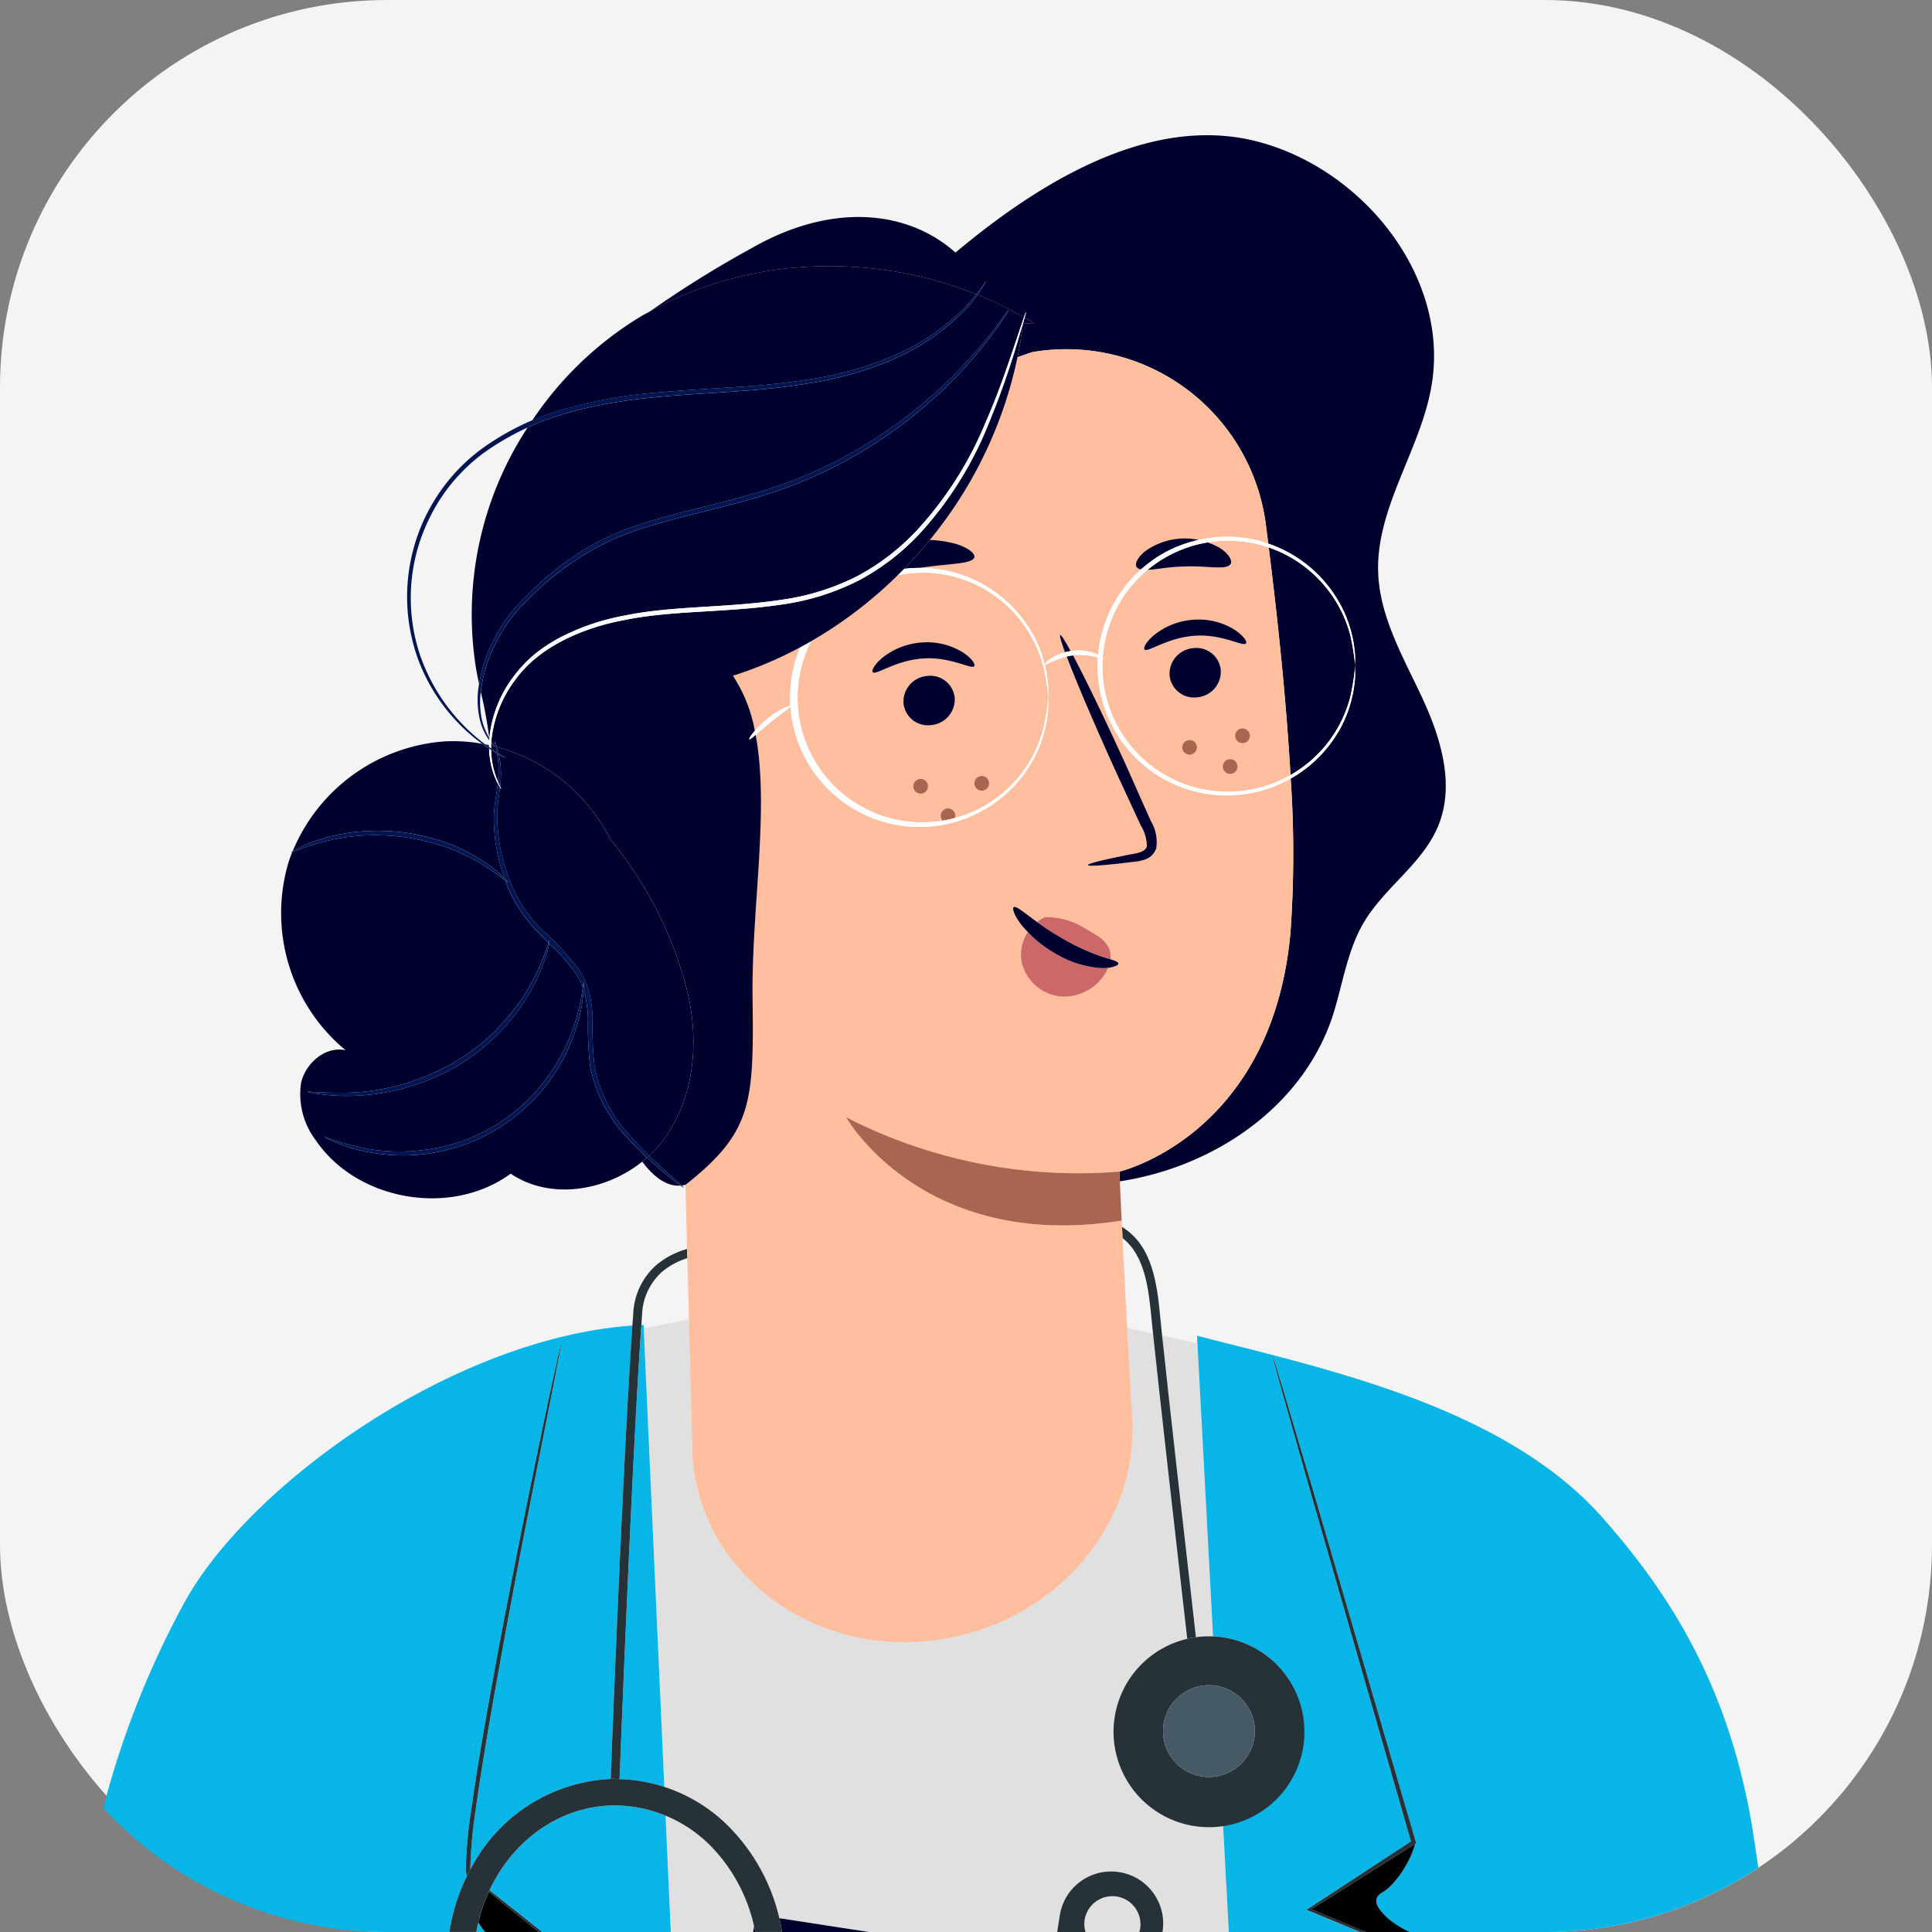 <svg xmlns="http://www.w3.org/2000/svg" width="222" height="222" viewBox="0 0 222 222">
  <rect x="0" y="0" width="222" height="222" fill="#808080" stroke="none"/>
  <g id="Groupe_227" data-name="Groupe 227" transform="translate(-2422 -279)">
    <rect id="Rectangle_2119" data-name="Rectangle 2119" width="222" height="222" rx="44.5" transform="translate(2422 279)" fill="#f4f4f4"/>
    <g id="Groupe_226" data-name="Groupe 226">
      <path id="Tracé_1357" data-name="Tracé 1357" d="M2477.4,361.8a7.879,7.879,0,0,0,.813,1.995,47.991,47.991,0,0,0-.969-5.291A9.346,9.346,0,0,0,2477.4,361.8Z" fill="none"/>
      <path id="Tracé_1358" data-name="Tracé 1358" d="M2478.215,364.055a6.673,6.673,0,0,1-1.029-2.19,9.976,9.976,0,0,1-.134-4.266c-.118-.558-.233-1.117-.334-1.677a39.168,39.168,0,0,1,5.9-27.787,29.152,29.152,0,0,0-5.127,2.983,20.392,20.392,0,0,0-6.145,7.435,20.658,20.658,0,0,0-.964,16.05,21.651,21.651,0,0,0,7.349,9.916c.156.03.311.073.467.107C2478.2,364.439,2478.2,364.251,2478.215,364.055Z" fill="none"/>
      <path id="Tracé_1359" data-name="Tracé 1359" d="M2498.106,425.116a6.893,6.893,0,0,0-2.324,4.95c-.028.377-.057.778-.085,1.182.082,0,.164-.013.246-.016l.019.411,5.2-1.036-.176-7.035A8.208,8.208,0,0,0,2498.106,425.116Z" fill="none"/>
      <path id="Tracé_1360" data-name="Tracé 1360" d="M2554.332,430.671c-.34-3.487-.722-7.35-3.344-9.406.144,2.928.325,6.488.533,10.312l2.969.653q-.033-.324-.065-.627Z" fill="none"/>
      <path id="Tracé_1361" data-name="Tracé 1361" d="M2553.214,485.621a10.886,10.886,0,0,1,5.206-18.308c-1.4-12.192-3.14-27.578-3.93-35.083l-2.969-.653c.178,3.29.376,6.773.588,10.21.807,13.072-9.845,24.611-23.8,25.821-13.831,1.186-25.733-8.243-26.742-21.153l-.4-15.848-5.2,1.036,2.368,52.682a18.6,18.6,0,0,1,7.954,5.126,22.11,22.11,0,0,1,5.27,9.965l10.27,1.584h21.655l.294-1.894a5.975,5.975,0,0,1,11.814,1.8l-.013.09h7.623l-.656-12.319A10.872,10.872,0,0,1,2553.214,485.621Z" fill="#e0e0e0"/>
      <path id="Tracé_1362" data-name="Tracé 1362" d="M2561.388,467.033l-1.794-33.683-4.06-.891c.8,7.6,2.512,22.665,3.885,34.668A10.9,10.9,0,0,1,2561.388,467.033Z" fill="#e0e0e0"/>
      <path id="Tracé_1363" data-name="Tracé 1363" d="M2504.061,491.537a15.452,15.452,0,0,0-5.582-3.9l.6,13.364h9.464l.1-.663A19.069,19.069,0,0,0,2504.061,491.537Z" fill="#e0e0e0"/>
      <path id="Tracé_1364" data-name="Tracé 1364" d="M2553.017,500.557a3.228,3.228,0,0,0-6.384-.959,3.193,3.193,0,0,0,.108,1.4h6.162a3.181,3.181,0,0,0,.11-.417Z" fill="#e0e0e0"/>
      <path id="Tracé_1365" data-name="Tracé 1365" d="M2606.269,453.535c-11.3-12.886-31.756-17.191-46.72-21.048l.045.863,1.794,33.683a10.887,10.887,0,0,1,1.153,21.648L2563.2,501h15.07l-5.683-2.35-.464-.193.4-.271,2.756-1.8,8.842-5.792c-4.545-15.806-8.551-29.736-11.433-39.755l-3.348-11.829c-.376-1.368-.67-2.421-.88-3.2-.089-.343-.157-.617-.214-.831a1.329,1.329,0,0,1-.056-.286,1.871,1.871,0,0,1,.1.274c.064.21.153.476.258.807.23.755.552,1.816.968,3.171.827,2.8,2.017,6.8,3.5,11.785l11.66,39.9.052.186-.144.1c-.493,1.97-2.271,4.683-3.688,5.5s-.6,1.872.56,2.994a11.186,11.186,0,0,0,2.53,1.591h15.51a44.287,44.287,0,0,0,24.547-7.386c-.187-1.293-.373-2.536-.554-3.711C2620.826,472.643,2613.624,461.919,2606.269,453.535Z" fill="#07b5e7"/>
      <path id="Tracé_1366" data-name="Tracé 1366" d="M2475.524,493.672a52.1,52.1,0,0,1,.633-6.783c.622-4.409,1.352-8.634,2.07-12.652,1.445-8.037,2.873-15.251,4.091-21.307s2.252-10.942,2.978-14.319c.363-1.662.65-2.961.855-3.881l.234-1.008a1.707,1.707,0,0,1,.1-.339,1.9,1.9,0,0,1-.048.351c-.045.254-.1.593-.186,1.016-.177.924-.432,2.236-.754,3.9L2482.673,453c-1.173,6.052-2.558,13.282-3.978,21.319-.7,4.034-1.424,8.242-2.037,12.636a52.751,52.751,0,0,0-.617,6.7c0,.054.016.106.018.16a19.122,19.122,0,0,1,16.115-10.4c.185-5.059,1.453-37.236,2.495-52.1-21,1.494-44.494,18.692-51.648,32.137a103.958,103.958,0,0,0-9.16,23.284A44.371,44.371,0,0,0,2466.5,501h7.143a22.3,22.3,0,0,1,2-6.4A3.686,3.686,0,0,1,2475.524,493.672Z" fill="#07b5e7"/>
      <path id="Tracé_1367" data-name="Tracé 1367" d="M2495.7,431.248c-1.042,14.754-2.3,47.046-2.5,52.187a18.556,18.556,0,0,1,5.135.89l-2.368-52.682-.019-.411C2495.861,431.235,2495.779,431.244,2495.7,431.248Z" fill="#07b5e7"/>
      <path id="Tracé_1368" data-name="Tracé 1368" d="M2476.73,501h1.02a6.957,6.957,0,0,1-.784-1.1C2476.879,500.265,2476.8,500.629,2476.73,501Z" fill="#07b5e7"/>
      <path id="Tracé_1369" data-name="Tracé 1369" d="M2492.461,486.462c-6.193.1-11.529,4.036-14.211,9.735l2.5,1.981,3.563,2.822h14.763l-.6-13.364A15.447,15.447,0,0,0,2492.461,486.462Z" fill="#07b5e7"/>
      <path id="Tracé_1370" data-name="Tracé 1370" d="M2572.685,498.392l11.919-7.529c0,.016-.012.034-.016.049l.144-.1-.052-.186-11.66-39.9c-1.481-4.982-2.671-8.989-3.5-11.785-.416-1.355-.738-2.416-.968-3.171-.1-.331-.194-.6-.258-.807a1.871,1.871,0,0,0-.1-.274,1.329,1.329,0,0,0,.056.286c.057.214.125.488.214.831.21.775.5,1.828.88,3.2l3.348,11.829c2.882,10.019,6.888,23.949,11.433,39.755l-8.842,5.792-2.756,1.8-.4.271.464.193,5.683,2.35h.712Z" fill="#263238"/>
      <path id="Tracé_1371" data-name="Tracé 1371" d="M2580.9,496.415c1.417-.82,3.2-3.533,3.688-5.5,0-.015.012-.033.016-.049l-11.919,7.529,6.294,2.608h5.011a11.186,11.186,0,0,1-2.53-1.591C2580.3,498.287,2579.471,497.242,2580.9,496.415Z"/>
      <path id="Tracé_1372" data-name="Tracé 1372" d="M2476.658,486.958c.613-4.394,1.335-8.6,2.037-12.636,1.42-8.037,2.8-15.267,3.978-21.319l2.825-14.351c.322-1.666.577-2.978.754-3.9.081-.423.141-.762.186-1.016a1.9,1.9,0,0,0,.048-.351,1.707,1.707,0,0,0-.1.339l-.234,1.008c-.2.92-.492,2.219-.855,3.881-.726,3.377-1.759,8.263-2.978,14.319s-2.646,13.27-4.091,21.307c-.718,4.018-1.448,8.243-2.07,12.652a52.1,52.1,0,0,0-.633,6.783,3.686,3.686,0,0,0,.117.924c.045-.093.1-.18.145-.272,0-.013,0-.026,0-.039l0-.016a.113.113,0,0,0,.018.029c.083-.163.172-.323.259-.483,0-.054-.019-.106-.018-.16A52.751,52.751,0,0,1,2476.658,486.958Z" fill="#263238"/>
      <path id="Tracé_1373" data-name="Tracé 1373" d="M2478.25,496.2c-.026.055-.047.114-.072.17,1.685,1.388,3.945,3.2,5.734,4.633h.4l-3.563-2.822Z" fill="#263238"/>
      <path id="Tracé_1374" data-name="Tracé 1374" d="M2511.866,501h9.958l-10.27-1.584Q2511.739,500.2,2511.866,501Z" fill="#00002f"/>
      <path id="Tracé_1375" data-name="Tracé 1375" d="M2508.543,501h.248c-.042-.223-.1-.442-.145-.663Z" fill="#00002f"/>
      <path id="Tracé_1376" data-name="Tracé 1376" d="M2550.584,494.115a5.972,5.972,0,0,0-6.811,4.991l-.294,1.894h3.262a3.193,3.193,0,0,1-.108-1.4,3.228,3.228,0,0,1,6.384.959l0,.026a3.181,3.181,0,0,1-.11.417h2.671l.013-.09A5.968,5.968,0,0,0,2550.584,494.115Z" fill="#263238"/>
      <path id="Tracé_1377" data-name="Tracé 1377" d="M2475.786,494.285c0,.013,0,.026,0,.039l.014-.026a.113.113,0,0,1-.018-.029Z"/>
      <path id="Tracé_1378" data-name="Tracé 1378" d="M2476.966,499.9a6.957,6.957,0,0,0,.784,1.1h6.162c-1.789-1.429-4.049-3.245-5.734-4.633A19.238,19.238,0,0,0,2476.966,499.9Z"/>
      <path id="Tracé_1379" data-name="Tracé 1379" d="M2492.174,483.416c.079,0,.156-.015.235-.017.264,0,.524.027.786.036.2-5.141,1.46-37.433,2.5-52.187.028-.4.057-.8.085-1.182a6.893,6.893,0,0,1,2.324-4.95,8.208,8.208,0,0,1,2.884-1.544l-.027-1.059a9.434,9.434,0,0,0-3.515,1.824,7.889,7.889,0,0,0-2.683,5.648c-.032.424-.064.872-.1,1.33C2493.627,446.18,2492.359,478.357,2492.174,483.416Z" fill="#263238"/>
      <path id="Tracé_1380" data-name="Tracé 1380" d="M2506.284,489.451a18.458,18.458,0,0,0-13.089-6.016c-.262-.009-.522-.038-.786-.036-.079,0-.156.015-.235.017a19.122,19.122,0,0,0-16.115,10.4c-.087.16-.176.32-.259.483l-.014.026c-.046.092-.1.179-.145.272a22.3,22.3,0,0,0-2,6.4h3.087c.067-.371.149-.735.236-1.1a19.238,19.238,0,0,1,1.212-3.536c.025-.056.046-.115.072-.17,2.682-5.7,8.018-9.633,14.211-9.735a15.62,15.62,0,0,1,11.6,5.075,19.069,19.069,0,0,1,4.585,8.8c.049.221.1.44.145.663h3.075q-.126-.8-.312-1.584A22.11,22.11,0,0,0,2506.284,489.451Z" fill="#263238"/>
      <path id="Tracé_1381" data-name="Tracé 1381" d="M2554.332,430.671l.093.932q.031.3.065.627c.79,7.5,2.535,22.891,3.93,35.083q.5-.117,1-.186c-1.373-12-3.083-27.071-3.885-34.668l-.1-.961-.092-.928c-.367-3.808-.827-8.411-4.415-10.581q.03.615.062,1.276C2553.61,423.321,2553.992,427.184,2554.332,430.671Z" fill="#263238"/>
      <path id="Tracé_1382" data-name="Tracé 1382" d="M2559.419,467.127q-.5.069-1,.186a10.967,10.967,0,1,0,1-.186Zm6.77,10.785a5.273,5.273,0,1,1-5.277-5.269h.008A5.272,5.272,0,0,1,2566.189,477.912Z" fill="#263238"/>
      <path id="Tracé_1383" data-name="Tracé 1383" d="M2560.912,472.643a5.273,5.273,0,1,0,.008,0Z" fill="#455a64"/>
      <path id="Tracé_1384" data-name="Tracé 1384" d="M2534.169,312.81c.162-.2.331-.4.486-.615l.464-.645a.952.952,0,0,1,.173-.21,15.531,15.531,0,0,1-.972,1.53,42.93,42.93,0,0,1,5.338,2.6c.051-.144.1-.276.137-.386a1.026,1.026,0,0,1,.1-.222.918.918,0,0,1-.044.238c-.034.117-.073.259-.115.413.355.2.719.393,1.067.608l-1.258.069-.009.028c-.146,1.283-.354,2.555-.611,3.818l1.692-.578c.3-.053.612-.1.919-.139a23.118,23.118,0,0,1,25.915,19.932c.094.727.188,1.471.282,2.214a14.729,14.729,0,0,1,8.025,6.538,13.863,13.863,0,0,1,1.59,3.957,10.373,10.373,0,0,1,.275,1.534,6.958,6.958,0,0,1,.088,1.133v.7a.945.945,0,0,1,.016.23,27.818,27.818,0,0,0-.56-3.558,14.615,14.615,0,0,0-5.346-7.952,14.4,14.4,0,0,0-4.032-2.14c1.047,8.36,2.017,17.627,2.5,26.154a14.454,14.454,0,0,0,6.459-7.646c.155-.428.291-.863.405-1.3a25.3,25.3,0,0,0,.561-3.555.947.947,0,0,1,0,.238v.7a7.019,7.019,0,0,1-.088,1.138,10.359,10.359,0,0,1-.275,1.533,13.931,13.931,0,0,1-1.585,3.958,14.77,14.77,0,0,1-5.455,5.344,127.1,127.1,0,0,1-.033,17.8c-2.17,23.279-19.644,27.354-19.644,27.354s.018.4.05,1.116c10.806-1.652,20.861-8.487,24.367-18.755,1.211-3.647,1.683-7.613,3.632-10.942,2.388-4.083,6.83-6.818,8.6-11.2,1.913-4.712.267-10.1-1.88-14.7s-4.837-9.2-5.039-14.278c-.295-7.452,4.789-14.041,6.1-21.384,2.236-12.475-7.706-25.01-19.955-28.21s-25.014,4.616-34.718,12.754c-5.361-4.8-14.072-5.887-23.469-.484a121.954,121.954,0,0,0-11.651,7.252C2507.979,308.484,2522.14,308,2534.169,312.81Z" fill="#00002f"/>
      <path id="Tracé_1385" data-name="Tracé 1385" d="M2501.166,430.607l.4,15.848c1.009,12.91,12.911,22.339,26.742,21.153,13.959-1.21,24.611-12.749,23.8-25.821-.212-3.437-.41-6.92-.588-10.21-.208-3.824-.389-7.384-.533-10.312q-.031-.66-.062-1.276c-.113-2.338-.2-4.166-.248-5.252-.032-.716-.05-1.116-.05-1.116s17.474-4.075,19.644-27.354a127.1,127.1,0,0,0,.033-17.8,14.838,14.838,0,0,1-22.146-13.9,7.3,7.3,0,0,0-2.816-.269l-.054.01c1.432,2.692,3.741,7.453,6.235,12.937q1.407,3.18,2.7,6.073a4.713,4.713,0,0,1,.625,3.159,2.045,2.045,0,0,1-1.258,1.275,5.62,5.62,0,0,1-1.368.278c-3.2.4-5.2.545-5.217.367s1.929-.649,5.1-1.267c.807-.133,1.565-.347,1.666-.908a4.676,4.676,0,0,0-.7-2.372q-1.335-2.872-2.8-6.052c-2.545-5.6-4.648-10.541-5.717-13.359a16.8,16.8,0,0,0-2.5.976c.01.041.023.081.033.122a10.887,10.887,0,0,1,.274,1.529,6.993,6.993,0,0,1,.089,1.138v.7a.864.864,0,0,1,0,.238.909.909,0,0,1,0,.226v.7a6.838,6.838,0,0,1-.089,1.134,10.777,10.777,0,0,1-.274,1.533,13.911,13.911,0,0,1-1.59,3.962,14.885,14.885,0,0,1-27.67-6.474c-.323.3-1.259.935-2.3,1.774-.679.55-1.272,1.073-1.706,1.44,1.6,8.514-.47,20.011-.355,30,.133,12.1.128,15.549-7.7,21.7l.184,7.374.027,1.059Zm37.326-47.378c.255-.174,1.192.636,2.674,1.711a4.725,4.725,0,0,1,.905-.566c2.485.025,3.736.731,5.842,2.046a3.665,3.665,0,0,1,1.5,1.489,2.424,2.424,0,0,1,.177,1.32c.554.168.9.289.92.475s-.416.415-1.187.5a4.4,4.4,0,0,1-.225.47,5.561,5.561,0,0,1-5.269,2.825,5.128,5.128,0,0,1-4.438-3.918,4.732,4.732,0,0,1,.7-3.49c-.254-.266-.5-.537-.736-.823C2538.532,384.2,2538.282,383.362,2538.492,383.229Zm12.132,30.4.262,5.628c-22.928,3.644-31.659-11.869-31.659-11.869A58.557,58.557,0,0,0,2550.624,413.625Z" fill="#ffbe9d"/>
      <path id="Tracé_1386" data-name="Tracé 1386" d="M2531.928,341.519c1.408.464,2.138,1.1,2.033,1.517-.236.81-2.949.706-6.252,1.217a14.837,14.837,0,0,1,12.8,7.32,13.915,13.915,0,0,1,1.539,3.775,2.265,2.265,0,0,1,.757-.7,5.616,5.616,0,0,1,1.578-.7c-.449-1.216-.656-1.931-.553-1.978s.536.626,1.2,1.84a5.635,5.635,0,0,1,2.9.306c.1.042.181.084.266.127a14.748,14.748,0,0,1,2.828-7.506,14.107,14.107,0,0,1,2.1-2.306.828.828,0,0,1-.5-.256c-.246-.351.057-1.1.988-1.844a7.785,7.785,0,0,1,6.142-1.292,14.922,14.922,0,0,1,6.035-.1,14.632,14.632,0,0,1,1.948.531c-.094-.743-.188-1.487-.282-2.214a23.118,23.118,0,0,0-25.915-19.932c-.307.04-.614.086-.919.139l-1.692.578a48.823,48.823,0,0,1-10.079,21.01A12.638,12.638,0,0,1,2531.928,341.519Z" fill="#ffbe9d"/>
      <path id="Tracé_1387" data-name="Tracé 1387" d="M2519.432,370.661a14.3,14.3,0,0,0,10.883,2.633.84.84,0,1,1,1.467-.555.828.828,0,0,1-.049.245,14.309,14.309,0,0,0,10.16-10.3,23.853,23.853,0,0,0,.558-3.552,26.01,26.01,0,0,0-.558-3.549,14.6,14.6,0,0,0-5.346-7.952,14.293,14.293,0,0,0-11.39-2.532,49.109,49.109,0,0,1-9.965,7.592A14.34,14.34,0,0,0,2519.432,370.661Zm8.356-.468a.848.848,0,0,1-.008-1.7h0a.848.848,0,0,1,0,1.7Zm1.259-7.88a2.823,2.823,0,0,1-3.214-2.37c-.005-.033-.01-.066-.014-.1a2.962,2.962,0,0,1,2.655-3.167,2.824,2.824,0,0,1,3.215,2.37c.005.033.009.066.013.1A2.961,2.961,0,0,1,2529.047,362.313Zm5.766,5.854a.844.844,0,1,1-.844.844A.844.844,0,0,1,2534.813,368.167Zm-11.4-13.6a8.159,8.159,0,0,1,4.6-1.747,7.806,7.806,0,0,1,4.7,1.19c1.021.686,1.4,1.364,1.231,1.545-.343.4-2.691-1.1-5.866-.887s-5.411,1.952-5.778,1.585C2522.116,356.088,2522.438,355.37,2523.411,354.563Z" fill="#ffbe9d"/>
      <path id="Tracé_1388" data-name="Tracé 1388" d="M2560.771,341.327a7.758,7.758,0,0,1,1.525.712c.976.682,1.331,1.4,1.106,1.776-.513.754-2.752.149-5.387.282-1.655.028-3.136.337-4.149.385a14.284,14.284,0,0,0-5.152,10.089c.069.061.114.111.1.129s-.049.02-.108.01a14.409,14.409,0,0,0,2.743,9.362,14.474,14.474,0,0,0,6.677,5.031,14.481,14.481,0,0,0,12.155-1.04c-.48-8.527-1.45-17.794-2.5-26.154A14.409,14.409,0,0,0,2560.771,341.327Zm-2.078,24.391a.843.843,0,1,1,.843-.843A.843.843,0,0,1,2558.693,365.718Zm.928-6.6a2.824,2.824,0,0,1-3.214-2.371c0-.032-.01-.065-.013-.1a2.96,2.96,0,0,1,2.654-3.167,2.823,2.823,0,0,1,3.215,2.37c.005.033.009.066.013.1A2.962,2.962,0,0,1,2559.621,359.118Zm3.736,8.807a.847.847,0,0,1-.008-1.694h.008a.847.847,0,0,1,0,1.694Zm2.264-4.381a.848.848,0,1,1-.852-.843h.008A.848.848,0,0,1,2565.621,363.544Zm-.452-10.6c-.343.4-2.691-1.1-5.871-.888s-5.406,1.953-5.777,1.586c-.182-.162.149-.88,1.117-1.687a8.077,8.077,0,0,1,4.58-1.747,7.8,7.8,0,0,1,4.7,1.191C2564.959,352.1,2565.338,352.759,2565.169,352.941Z" fill="#ffbe9d"/>
      <path id="Tracé_1389" data-name="Tracé 1389" d="M2510.2,361.579a8.674,8.674,0,0,1,2.616-1.525,14.8,14.8,0,0,1,1.143-6.673,45.286,45.286,0,0,1-7.733,3.272,17.034,17.034,0,0,1,2.512,6.322A11.358,11.358,0,0,1,2510.2,361.579Z" fill="#ffbe9d"/>
      <path id="Tracé_1390" data-name="Tracé 1390" d="M2559.048,353.482a2.96,2.96,0,0,0-2.654,3.167c0,.033.008.066.013.1a2.824,2.824,0,0,0,3.214,2.371,2.962,2.962,0,0,0,2.655-3.167c0-.033-.008-.066-.013-.1A2.823,2.823,0,0,0,2559.048,353.482Z" fill="#00002f"/>
      <path id="Tracé_1391" data-name="Tracé 1391" d="M2554.638,351.952c-.968.807-1.3,1.525-1.117,1.687.371.367,2.6-1.372,5.777-1.586s5.528,1.291,5.871.888c.169-.182-.21-.843-1.251-1.545a7.8,7.8,0,0,0-4.7-1.191A8.077,8.077,0,0,0,2554.638,351.952Z" fill="#00002f"/>
      <path id="Tracé_1392" data-name="Tracé 1392" d="M2528.474,356.677a2.962,2.962,0,0,0-2.655,3.167c0,.033.009.066.014.1a2.823,2.823,0,0,0,3.214,2.37,2.961,2.961,0,0,0,2.655-3.167c0-.033-.008-.066-.013-.1A2.824,2.824,0,0,0,2528.474,356.677Z" fill="#00002f"/>
      <path id="Tracé_1393" data-name="Tracé 1393" d="M2528.075,354.664c3.175-.214,5.523,1.291,5.866.887.169-.181-.21-.859-1.231-1.545a7.806,7.806,0,0,0-4.7-1.19,8.159,8.159,0,0,0-4.6,1.747c-.973.807-1.295,1.525-1.114,1.686C2522.664,356.616,2524.9,354.877,2528.075,354.664Z" fill="#00002f"/>
      <path id="Tracé_1394" data-name="Tracé 1394" d="M2543.826,351.969c-.1.047.1.762.553,1.978a5.506,5.506,0,0,1,.643-.138C2544.362,352.6,2543.932,351.919,2543.826,351.969Z" fill="#00002f"/>
      <path id="Tracé_1395" data-name="Tracé 1395" d="M2550.281,367.8q1.466,3.18,2.8,6.052a4.676,4.676,0,0,1,.7,2.372c-.1.561-.859.775-1.666.908-3.175.618-5.132,1.086-5.1,1.267s2.021.036,5.217-.367a5.62,5.62,0,0,0,1.368-.278,2.045,2.045,0,0,0,1.258-1.275,4.713,4.713,0,0,0-.625-3.159q-1.295-2.894-2.7-6.073c-2.494-5.484-4.8-10.245-6.235-12.937a6.72,6.72,0,0,0-.725.131C2545.633,357.255,2547.736,362.2,2550.281,367.8Z" fill="#00002f"/>
      <path id="Tracé_1396" data-name="Tracé 1396" d="M2519.227,407.384s8.731,15.513,31.659,11.869l-.262-5.628A58.557,58.557,0,0,1,2519.227,407.384Z" fill="#aa6550"/>
      <path id="Tracé_1397" data-name="Tracé 1397" d="M2533.961,343.036c.1-.42-.625-1.053-2.033-1.517a12.638,12.638,0,0,0-3.085-.473q-1.408,1.725-2.965,3.318a15.1,15.1,0,0,1,1.831-.111C2531.012,343.742,2533.725,343.846,2533.961,343.036Z" fill="#00002f"/>
      <path id="Tracé_1398" data-name="Tracé 1398" d="M2558.015,344.1c2.635-.133,4.874.472,5.387-.282.225-.372-.13-1.094-1.106-1.776a7.758,7.758,0,0,0-1.525-.712,14.382,14.382,0,0,0-6.905,3.155C2554.879,344.434,2556.36,344.125,2558.015,344.1Z" fill="#00002f"/>
      <path id="Tracé_1399" data-name="Tracé 1399" d="M2553.6,342.33c-.931.746-1.234,1.493-.988,1.844a.828.828,0,0,0,.5.256c.341-.3.691-.591,1.059-.857a13.932,13.932,0,0,1,3.781-2.018,15.063,15.063,0,0,1,1.792-.517A7.785,7.785,0,0,0,2553.6,342.33Z" fill="#00002f"/>
      <path id="Tracé_1400" data-name="Tracé 1400" d="M2548.336,390.229a11.885,11.885,0,0,1-4.986-1.614,13.691,13.691,0,0,1-3.25-2.522,4.732,4.732,0,0,0-.7,3.49,5.128,5.128,0,0,0,4.438,3.918,5.561,5.561,0,0,0,5.269-2.825,4.4,4.4,0,0,0,.225-.47A5.644,5.644,0,0,1,2548.336,390.229Z" fill="#cc6868"/>
      <path id="Tracé_1401" data-name="Tracé 1401" d="M2548.583,388.913c.386.13.726.229,1.012.316a2.424,2.424,0,0,0-.177-1.32,3.665,3.665,0,0,0-1.5-1.489c-2.106-1.315-3.357-2.021-5.842-2.046a4.725,4.725,0,0,0-.905.566,29.661,29.661,0,0,0,3.128,2.016A24.55,24.55,0,0,0,2548.583,388.913Z" fill="#cc6868"/>
      <path id="Tracé_1402" data-name="Tracé 1402" d="M2540.1,386.093a13.691,13.691,0,0,0,3.25,2.522,11.885,11.885,0,0,0,4.986,1.614,5.644,5.644,0,0,0,.992-.023c.771-.087,1.216-.329,1.187-.5s-.366-.307-.92-.475c-.286-.087-.626-.186-1.012-.316a24.55,24.55,0,0,1-4.289-1.957,29.661,29.661,0,0,1-3.128-2.016c-1.482-1.075-2.419-1.885-2.674-1.711-.21.133.04.972.872,2.041C2539.6,385.556,2539.846,385.827,2540.1,386.093Z" fill="#00002f"/>
      <path id="Tracé_1403" data-name="Tracé 1403" d="M2534.813,369.854a.844.844,0,1,0-.844-.843A.844.844,0,0,0,2534.813,369.854Z" fill="#aa6550"/>
      <path id="Tracé_1404" data-name="Tracé 1404" d="M2558.693,364.032a.843.843,0,1,0,.843.843A.843.843,0,0,0,2558.693,364.032Z" fill="#aa6550"/>
      <path id="Tracé_1405" data-name="Tracé 1405" d="M2563.357,366.231h-.008a.847.847,0,1,0,.008,0Z" fill="#aa6550"/>
      <path id="Tracé_1406" data-name="Tracé 1406" d="M2564.769,362.7a.848.848,0,1,0,.008,0Z" fill="#aa6550"/>
      <path id="Tracé_1407" data-name="Tracé 1407" d="M2530.939,371.895a.835.835,0,0,0-.624,1.4,14.4,14.4,0,0,0,1.418-.31.828.828,0,0,0,.049-.245A.843.843,0,0,0,2530.939,371.895Z" fill="#aa6550"/>
      <path id="Tracé_1408" data-name="Tracé 1408" d="M2527.784,368.5h0a.848.848,0,1,0,.851.843A.848.848,0,0,0,2527.78,368.5Z" fill="#aa6550"/>
      <path id="Tracé_1409" data-name="Tracé 1409" d="M2542.044,355.348a13.915,13.915,0,0,0-1.539-3.775,14.837,14.837,0,0,0-12.8-7.32,15.1,15.1,0,0,0-1.831.111c-.24.246-.477.494-.721.735a14.293,14.293,0,0,1,11.39,2.532,14.6,14.6,0,0,1,5.346,7.952,26.01,26.01,0,0,1,.558,3.549,23.853,23.853,0,0,1-.558,3.552,14.341,14.341,0,1,1-26.7-9.993c-.409.235-.82.467-1.236.69a14.8,14.8,0,0,0-1.143,6.673c.076-.016.133-.021.144,0s-.038.087-.126.167a14.885,14.885,0,0,0,27.67,6.474,13.911,13.911,0,0,0,1.59-3.962,10.777,10.777,0,0,0,.274-1.533,6.838,6.838,0,0,0,.089-1.134v-.7a.909.909,0,0,0,0-.226.864.864,0,0,0,0-.238v-.7a6.993,6.993,0,0,0-.089-1.138,10.887,10.887,0,0,0-.274-1.529c-.01-.041-.023-.081-.033-.122-.011,0-.031.008-.036,0S2542.031,355.377,2542.044,355.348Z" fill="#fff"/>
      <path id="Tracé_1410" data-name="Tracé 1410" d="M2547.921,354.115a5.635,5.635,0,0,0-2.9-.306,5.506,5.506,0,0,0-.643.138,5.616,5.616,0,0,0-1.578.7,2.265,2.265,0,0,0-.757.7c-.013.029-.026.058-.018.066s.025,0,.036,0a16.8,16.8,0,0,1,2.5-.976,6.72,6.72,0,0,1,.725-.131l.054-.01a7.3,7.3,0,0,1,2.816.269c.007-.108.018-.215.028-.323C2548.1,354.2,2548.022,354.157,2547.921,354.115Z" fill="#fff"/>
      <path id="Tracé_1411" data-name="Tracé 1411" d="M2548.816,354.7c.012-.018-.033-.068-.1-.129,0,.046,0,.092-.006.139C2548.767,354.72,2548.808,354.72,2548.816,354.7Z" fill="#fff"/>
      <path id="Tracé_1412" data-name="Tracé 1412" d="M2476.718,355.922c.1.56.216,1.119.334,1.677a17.133,17.133,0,0,1,1.474-4.674,17.621,17.621,0,0,1,3.671-5.152,35.216,35.216,0,0,1,5.532-4.709,29.344,29.344,0,0,1,7.181-3.6c2.639-.9,5.431-1.613,8.279-2.315s5.624-1.417,8.227-2.328a51.229,51.229,0,0,0,7.286-3.164,54.237,54.237,0,0,0,10.991-7.73,54.852,54.852,0,0,0,6.181-6.657c.673-.835,1.157-1.517,1.492-1.973a5.559,5.559,0,0,1,.541-.682,5.6,5.6,0,0,1-.452.743c-.307.476-.767,1.178-1.416,2.037a50.59,50.59,0,0,1-6.092,6.806,53.2,53.2,0,0,1-11.015,7.888,50.852,50.852,0,0,1-7.347,3.228c-2.626.928-5.418,1.638-8.267,2.356s-5.648,1.408-8.242,2.288a29.144,29.144,0,0,0-7.073,3.51,35.281,35.281,0,0,0-5.491,4.587,17.558,17.558,0,0,0-3.631,5.011,16.47,16.47,0,0,0-1.633,5.435,47.991,47.991,0,0,1,.969,5.291l.019.032a13.958,13.958,0,0,1,2.743-7.042,15.461,15.461,0,0,1,2.263-2.449,18.193,18.193,0,0,1,2.994-2.017,26.243,26.243,0,0,1,7.5-2.579c5.495-1.149,11.681-.867,17.986-1.811a27.509,27.509,0,0,0,8.82-2.744,26.545,26.545,0,0,0,6.819-5.245,41.772,41.772,0,0,0,7.859-12.321c1.678-3.821,2.719-7.085,3.478-9.308l.863-2.566c.036-.1.066-.192.1-.28a42.93,42.93,0,0,0-5.338-2.6,15.651,15.651,0,0,1-1.485,1.8,26.105,26.105,0,0,1-9.412,6.12,39.373,39.373,0,0,1-7.508,2.106,84.324,84.324,0,0,1-8.877,1.045c-6.253.5-13.237.545-20.173,2.619a29.164,29.164,0,0,0-4.249,1.58A39.168,39.168,0,0,0,2476.718,355.922Z" fill="#00002f"/>
      <path id="Tracé_1413" data-name="Tracé 1413" d="M2498.78,414.125q-1.255-1-2.427-2.09c-.18.159-.372.3-.56.454,1.344,1.769,2.8,2.867,4.42,2.745-.026-.02-.057-.034-.082-.055C2499.816,414.945,2499.361,414.589,2498.78,414.125Z" fill="#00002f"/>
      <path id="Tracé_1414" data-name="Tracé 1414" d="M2497.158,324.142c3.413-.323,6.709-.476,9.84-.694a84.6,84.6,0,0,0,8.84-.993,39.732,39.732,0,0,0,7.452-2.017,26.579,26.579,0,0,0,9.4-5.919c.524-.543,1.011-1.118,1.479-1.709-12.029-4.814-26.19-4.326-37.495,1.978-.359.2-.728.382-1.082.6a39.813,39.813,0,0,0-12.428,11.917,29.635,29.635,0,0,1,3.548-1.254A53.332,53.332,0,0,1,2497.158,324.142Z" fill="#00002f"/>
      <path id="Tracé_1415" data-name="Tracé 1415" d="M2539.542,316.19l1.258-.069c-.348-.215-.712-.4-1.067-.608-.023.084-.045.168-.071.265C2539.625,315.9,2539.584,316.046,2539.542,316.19Z" fill="#00002f"/>
      <path id="Tracé_1416" data-name="Tracé 1416" d="M2508.475,393.436c-.115-9.99,1.956-21.487.355-30-.406.344-.672.551-.726.5s.177-.441.631-.964a17.034,17.034,0,0,0-2.512-6.322,45.286,45.286,0,0,0,7.733-3.272c.416-.223.827-.455,1.236-.69a49.109,49.109,0,0,0,9.965-7.592c.244-.241.481-.489.721-.735q1.553-1.595,2.965-3.318a48.823,48.823,0,0,0,10.079-21.01c.257-1.263.465-2.535.611-3.818-.17.579-.383,1.3-.637,2.158a97.571,97.571,0,0,1-3.329,9.4,41.5,41.5,0,0,1-7.851,12.507,26.919,26.919,0,0,1-6.932,5.362,28,28,0,0,1-8.977,2.824c-6.39.949-12.547.654-17.978,1.764-5.406,1-10.086,3.385-12.552,6.8a13.822,13.822,0,0,0-2.819,7.157c.246.366.417.554.375.577a4.674,4.674,0,0,1-.388-.433c-.008.121,0,.231-.007.349.179.042.358.077.536.124a3.265,3.265,0,0,1-.133-.649,2.772,2.772,0,0,1,.213.557c.013.039.022.079.034.118a20.519,20.519,0,0,1,13.349,11.255l-.294-.633a44.637,44.637,0,0,1,8.5,16.207c1.84,6.233,1.388,13.459-2.614,18.591a13.278,13.278,0,0,1-1.443,1.554q1.132,1.113,2.339,2.15l1.283,1.126c.048.038.082.091.127.133a3.373,3.373,0,0,0,.426-.065l.014-.011C2508.6,408.985,2508.608,405.532,2508.475,393.436Z" fill="#00002f"/>
      <path id="Tracé_1417" data-name="Tracé 1417" d="M2457.481,375.91a13.961,13.961,0,0,1,1.55-.545,21.233,21.233,0,0,1,4.2-.807,24.791,24.791,0,0,1,5.245.1,25.147,25.147,0,0,1,5.083,1.275,20.286,20.286,0,0,1,3.817,1.929,12.575,12.575,0,0,1,1.339.952,7.37,7.37,0,0,1,.941.807c.117.111.219.21.309.3a19.825,19.825,0,0,1-.81-2.9,19.367,19.367,0,0,1-.4-4.361c.056-1.348.323-2.53.44-3.571,0-.021,0-.043.005-.065l-.1-.185a9.054,9.054,0,0,1-.787-2.6,8.639,8.639,0,0,1-.106-1.213q-.416-.27-.815-.563a18.777,18.777,0,0,0-4.223-.278,20.511,20.511,0,0,0-17.545,12.644,4.056,4.056,0,0,1,.737-.411A8.2,8.2,0,0,1,2457.481,375.91Z" fill="#00002f"/>
      <path id="Tracé_1418" data-name="Tracé 1418" d="M2477.729,364.519c.151.113.313.214.468.324,0-.072,0-.143,0-.217C2478.04,364.592,2477.885,364.549,2477.729,364.519Z" fill="#00002f"/>
      <path id="Tracé_1419" data-name="Tracé 1419" d="M2479.107,365.474c-.046-.262-.092-.483-.133-.668-.178-.047-.357-.082-.536-.124,0,.11-.006.218-.006.324C2478.657,365.162,2478.875,365.327,2479.107,365.474Z" fill="#00002f"/>
      <path id="Tracé_1420" data-name="Tracé 1420" d="M2479.813,365.9a1.121,1.121,0,0,1,.226.161.91.91,0,0,1-.25-.109l-.467-.245c.051.227.1.455.136.685a11.16,11.16,0,0,1,.032,2.728c-.007.08-.019.167-.028.249.085.177.133.278.1.287a1.311,1.311,0,0,1-.117-.174c-.108.968-.294,2.026-.323,3.188a20.932,20.932,0,0,0,2.07,8.908,15.9,15.9,0,0,0,3.2,4.354,32.305,32.305,0,0,1,4.035,4.369,8.665,8.665,0,0,1,1.291,2.792,13.258,13.258,0,0,1,.371,2.941,41.282,41.282,0,0,0,.218,5.467,16.338,16.338,0,0,0,4.14,8.069q1.031,1.153,2.135,2.236a13.278,13.278,0,0,0,1.443-1.554c4-5.132,4.454-12.358,2.614-18.591a44.637,44.637,0,0,0-8.5-16.207l.294.633a20.519,20.519,0,0,0-13.349-11.255c.079.251.151.5.212.761Z" fill="#00002f"/>
      <path id="Tracé_1421" data-name="Tracé 1421" d="M2494.16,409.829a16.675,16.675,0,0,1-4.345-8.247,40.675,40.675,0,0,1-.251-5.531,12.4,12.4,0,0,0-.513-3.291c-.013.226-.017.452-.043.676a19.075,19.075,0,0,1-.989,4.281A20.879,20.879,0,0,1,2464.99,411.5a19.077,19.077,0,0,1-4.237-1.15,11.177,11.177,0,0,1-1.085-.5c-.246-.121-.371-.194-.363-.21a29.9,29.9,0,0,0,5.741,1.489,21.87,21.87,0,0,0,6.391-.1,20.3,20.3,0,0,0,13.141-7.843,21.769,21.769,0,0,0,3.11-5.584,22.722,22.722,0,0,0,1.273-5.125,7.3,7.3,0,0,0-.978-1.879,27,27,0,0,0-2.875-3.2,5.815,5.815,0,0,1-.248,1.058,19.488,19.488,0,0,1-1.432,3.607,23.331,23.331,0,0,1-8.658,9.28,25.133,25.133,0,0,1-12.2,3.575,22.5,22.5,0,0,1-3.873-.2,6.424,6.424,0,0,1-1.392-.287,50.711,50.711,0,0,0,5.245.113,26.067,26.067,0,0,0,11.938-3.651,24.087,24.087,0,0,0,8.6-9.005,26.536,26.536,0,0,0,1.944-4.56c-.346-.345-.691-.687-1.028-1.032a16.215,16.215,0,0,1-3.276-4.5c-.258-.537-.482-1.089-.689-1.646a33.672,33.672,0,0,0-2.866-1.965,22.342,22.342,0,0,0-3.792-1.791,26.65,26.65,0,0,0-4.987-1.21,26.045,26.045,0,0,0-5.124-.146,23.571,23.571,0,0,0-4.139.694,34.464,34.464,0,0,0-3.557,1.191c-.137.349-.274.7-.389,1.057a20.464,20.464,0,0,0,6.528,21.7c-2.292-.505-4.6,1.46-5.116,3.752a8.773,8.773,0,0,0,1.714,6.629c4.766,6.963,15.57,8.8,22.368,3.8,4.51,3.043,10.824,2.045,15.109-1.374.188-.15.38-.3.56-.454Q2495.216,410.975,2494.16,409.829Z" fill="#00002f"/>
      <path id="Tracé_1422" data-name="Tracé 1422" d="M2478.506,366.227a10.445,10.445,0,0,0,.7,2.583,11.389,11.389,0,0,0,.034-2.394c-.035-.3-.075-.568-.116-.811l-.045-.024c-.224-.129-.436-.275-.654-.413A8.451,8.451,0,0,0,2478.506,366.227Z" fill="#00002f"/>
      <path id="Tracé_1423" data-name="Tracé 1423" d="M2477.4,361.8a9.346,9.346,0,0,1-.156-3.3,16.47,16.47,0,0,1,1.633-5.435,17.558,17.558,0,0,1,3.631-5.011,35.281,35.281,0,0,1,5.491-4.587,29.144,29.144,0,0,1,7.073-3.51c2.594-.88,5.394-1.57,8.242-2.288s5.641-1.428,8.267-2.356a50.852,50.852,0,0,0,7.347-3.228,53.2,53.2,0,0,0,11.015-7.888,50.59,50.59,0,0,0,6.092-6.806c.649-.859,1.109-1.561,1.416-2.037a5.6,5.6,0,0,0,.452-.743,5.559,5.559,0,0,0-.541.682c-.335.456-.819,1.138-1.492,1.973a54.852,54.852,0,0,1-6.181,6.657,54.237,54.237,0,0,1-10.991,7.73,51.229,51.229,0,0,1-7.286,3.164c-2.6.911-5.378,1.625-8.227,2.328s-5.64,1.416-8.279,2.315a29.344,29.344,0,0,0-7.181,3.6,35.216,35.216,0,0,0-5.532,4.709,17.621,17.621,0,0,0-3.671,5.152,17.133,17.133,0,0,0-1.474,4.674,9.976,9.976,0,0,0,.134,4.266,6.673,6.673,0,0,0,1.029,2.19c0-.073.015-.149.021-.223l-.019-.032A7.879,7.879,0,0,1,2477.4,361.8Z" fill="#001551"/>
      <path id="Tracé_1424" data-name="Tracé 1424" d="M2478.833,364.766c.042-.023-.129-.211-.375-.577,0,.047-.01.1-.013.144A4.674,4.674,0,0,0,2478.833,364.766Z" fill="#001551"/>
      <path id="Tracé_1425" data-name="Tracé 1425" d="M2575.76,363.124a13.931,13.931,0,0,0,1.585-3.958,10.359,10.359,0,0,0,.275-1.533,7.019,7.019,0,0,0,.088-1.138v-.7a.947.947,0,0,0,0-.238,25.3,25.3,0,0,1-.561,3.555c-.114.44-.25.875-.405,1.3a14.545,14.545,0,0,1-18.614,8.686,14.474,14.474,0,0,1-6.677-5.031,14.409,14.409,0,0,1-2.743-9.362c0-.047,0-.093.006-.139a14.439,14.439,0,0,1,23.1-10.522,14.615,14.615,0,0,1,5.346,7.952,27.818,27.818,0,0,1,.56,3.558.945.945,0,0,0-.016-.23v-.7a6.958,6.958,0,0,0-.088-1.133,10.373,10.373,0,0,0-.275-1.534,13.863,13.863,0,0,0-1.59-3.957,15.073,15.073,0,0,0-9.973-7.069,15.064,15.064,0,0,0-7.827.621,13.932,13.932,0,0,0-3.781,2.018c-.368.266-.718.556-1.059.857a14.107,14.107,0,0,0-2.1,2.306,14.748,14.748,0,0,0-2.828,7.506c-.01.108-.021.215-.028.323a14.857,14.857,0,0,0,27.6,8.559Z" fill="#fff"/>
      <path id="Tracé_1426" data-name="Tracé 1426" d="M2498.929,413.956q-1.206-1.035-2.339-2.15-1.1-1.083-2.135-2.236a16.338,16.338,0,0,1-4.14-8.069,41.282,41.282,0,0,1-.218-5.467,13.258,13.258,0,0,0-.371-2.941,8.665,8.665,0,0,0-1.291-2.792,32.305,32.305,0,0,0-4.035-4.369,15.9,15.9,0,0,1-3.2-4.354,20.932,20.932,0,0,1-2.07-8.908c.029-1.162.215-2.22.323-3.188a.2.2,0,0,1-.016-.024l-.241-.436c0,.022,0,.044-.005.065-.117,1.041-.384,2.223-.44,3.571a19.367,19.367,0,0,0,.4,4.361,19.825,19.825,0,0,0,.81,2.9c.288.283.434.447.413.468-.108-.084-.222-.16-.33-.242.207.557.431,1.109.689,1.646a16.215,16.215,0,0,0,3.276,4.5c.337.345.682.687,1.028,1.032.058-.164.1-.265.122-.258-.01.111-.034.22-.051.33a27,27,0,0,1,2.875,3.2,7.3,7.3,0,0,1,.978,1.879c.054-.4.084-.643.123-.637a1.146,1.146,0,0,1,0,.4c0,.172-.023.343-.033.514a12.4,12.4,0,0,1,.513,3.291,40.675,40.675,0,0,0,.251,5.531,16.675,16.675,0,0,0,4.345,8.247q1.053,1.146,2.193,2.206,1.172,1.092,2.427,2.09c.581.464,1.036.82,1.351,1.054.025.021.056.035.082.055a2.7,2.7,0,0,0,.41.279h0a2.372,2.372,0,0,0-.285-.3c-.045-.042-.079-.1-.127-.133Z" fill="#001551"/>
      <path id="Tracé_1427" data-name="Tracé 1427" d="M2479.139,365.5l.161.1c-.061-.257-.133-.51-.212-.761-.012-.039-.021-.079-.034-.118a2.772,2.772,0,0,0-.213-.557,3.265,3.265,0,0,0,.133.649c.041.185.087.406.133.668Z" fill="#001551"/>
      <path id="Tracé_1428" data-name="Tracé 1428" d="M2479.21,368.81c.1.24.187.422.252.559.009-.082.021-.169.028-.249a11.16,11.16,0,0,0-.032-2.728c-.036-.23-.085-.458-.136-.685l-.194-.1c.041.243.081.509.116.811A11.389,11.389,0,0,1,2479.21,368.81Z" fill="#001551"/>
      <path id="Tracé_1429" data-name="Tracé 1429" d="M2487.688,397.6a21.769,21.769,0,0,1-3.11,5.584,20.3,20.3,0,0,1-13.141,7.843,21.87,21.87,0,0,1-6.391.1,29.9,29.9,0,0,1-5.741-1.489c-.008.016.117.089.363.21a11.177,11.177,0,0,0,1.085.5,19.077,19.077,0,0,0,4.237,1.15,20.879,20.879,0,0,0,23.029-13.786,19.075,19.075,0,0,0,.989-4.281c.026-.224.03-.45.043-.676.01-.171.032-.342.033-.514a1.146,1.146,0,0,0,0-.4c-.039-.006-.069.234-.123.637A22.722,22.722,0,0,1,2487.688,397.6Z" fill="#001551"/>
      <path id="Tracé_1430" data-name="Tracé 1430" d="M2483.093,391.887a24.087,24.087,0,0,1-8.6,9.005,26.067,26.067,0,0,1-11.938,3.651,50.711,50.711,0,0,1-5.245-.113,6.424,6.424,0,0,0,1.392.287,22.5,22.5,0,0,0,3.873.2,25.133,25.133,0,0,0,12.2-3.575,23.331,23.331,0,0,0,8.658-9.28,19.488,19.488,0,0,0,1.432-3.607,5.815,5.815,0,0,0,.248-1.058c.017-.11.041-.219.051-.33-.023-.007-.064.094-.122.258A26.536,26.536,0,0,1,2483.093,391.887Z" fill="#001551"/>
      <path id="Tracé_1431" data-name="Tracé 1431" d="M2463.275,375.038a26.045,26.045,0,0,1,5.124.146,26.65,26.65,0,0,1,4.987,1.21,22.342,22.342,0,0,1,3.792,1.791,33.672,33.672,0,0,1,2.866,1.965c.108.082.222.158.33.242.021-.021-.125-.185-.413-.468-.09-.088-.192-.187-.309-.3a7.37,7.37,0,0,0-.941-.807,12.575,12.575,0,0,0-1.339-.952,20.286,20.286,0,0,0-3.817-1.929,25.147,25.147,0,0,0-5.083-1.275,24.791,24.791,0,0,0-5.245-.1,21.233,21.233,0,0,0-4.2.807,13.961,13.961,0,0,0-1.55.545,8.2,8.2,0,0,0-1.129.5,4.056,4.056,0,0,0-.737.411c-.058.04-.119.075-.175.118.007.016.063,0,.139-.02a34.464,34.464,0,0,1,3.557-1.191A23.571,23.571,0,0,1,2463.275,375.038Z" fill="#001551"/>
      <path id="Tracé_1432" data-name="Tracé 1432" d="M2512.957,360.054c-.011-.021-.068-.016-.144,0a8.674,8.674,0,0,0-2.616,1.525,11.358,11.358,0,0,0-1.462,1.4c-.454.523-.692.915-.631.964s.32-.16.726-.5c.434-.367,1.027-.89,1.706-1.44,1.036-.839,1.972-1.477,2.3-1.774C2512.919,360.141,2512.971,360.08,2512.957,360.054Z" fill="#fff"/>
      <path id="Tracé_1433" data-name="Tracé 1433" d="M2539.662,315.778c.026-.1.048-.181.071-.265.042-.154.081-.3.115-.413a.918.918,0,0,0,.044-.238,1.026,1.026,0,0,0-.1.222c-.04.11-.086.242-.137.386-.031.088-.061.177-.1.28l-.863,2.566c-.759,2.223-1.8,5.487-3.478,9.308a41.772,41.772,0,0,1-7.859,12.321,26.545,26.545,0,0,1-6.819,5.245,27.509,27.509,0,0,1-8.82,2.744c-6.3.944-12.491.662-17.986,1.811a26.243,26.243,0,0,0-7.5,2.579,18.193,18.193,0,0,0-2.994,2.017,15.461,15.461,0,0,0-2.263,2.449,13.958,13.958,0,0,0-2.743,7.042c-.006.074-.017.15-.021.223-.013.2-.017.384-.019.571,0,.074,0,.145,0,.217.077.055.157.109.235.163,0-.106,0-.214.006-.324s0-.228.007-.349c0-.047.009-.1.013-.144a13.822,13.822,0,0,1,2.819-7.157c2.466-3.417,7.146-5.806,12.552-6.8,5.431-1.11,11.588-.815,17.978-1.764a28,28,0,0,0,8.977-2.824,26.919,26.919,0,0,0,6.932-5.362,41.5,41.5,0,0,0,7.851-12.507,97.571,97.571,0,0,0,3.329-9.4c.254-.862.467-1.579.637-2.158l.009-.028C2539.584,316.046,2539.625,315.9,2539.662,315.778Z" fill="#fafafa"/>
      <path id="Tracé_1434" data-name="Tracé 1434" d="M2479.462,369.369c-.065-.137-.152-.319-.252-.559a10.445,10.445,0,0,1-.7-2.583,8.451,8.451,0,0,1-.077-1.059c-.077-.048-.155-.1-.231-.146a8.639,8.639,0,0,0,.106,1.213,9.054,9.054,0,0,0,.787,2.6l.1.185.241.436a.2.2,0,0,0,.016.024,1.311,1.311,0,0,0,.117.174C2479.595,369.647,2479.547,369.546,2479.462,369.369Z" fill="#fafafa"/>
      <path id="Tracé_1435" data-name="Tracé 1435" d="M2478.429,365.168c.218.138.43.284.654.413l.045.024.194.1.467.245a.91.91,0,0,0,.25.109,1.121,1.121,0,0,0-.226-.161l-.513-.307-.161-.1-.032-.023c-.232-.147-.45-.312-.675-.468-.078-.054-.158-.108-.235-.163-.155-.11-.317-.211-.468-.324a21.651,21.651,0,0,1-7.349-9.916,20.658,20.658,0,0,1,.964-16.05,20.392,20.392,0,0,1,6.145-7.435,30.649,30.649,0,0,1,9.376-4.563c6.936-2.074,13.92-2.123,20.173-2.619a84.324,84.324,0,0,0,8.877-1.045,39.373,39.373,0,0,0,7.508-2.106,26.105,26.105,0,0,0,9.412-6.12,16.546,16.546,0,0,0,2.457-3.325.952.952,0,0,0-.173.21l-.464.645c-.155.211-.324.41-.486.615-.468.591-.955,1.166-1.479,1.709a26.579,26.579,0,0,1-9.4,5.919,39.732,39.732,0,0,1-7.452,2.017,84.6,84.6,0,0,1-8.84.993c-3.131.218-6.427.371-9.84.694a53.332,53.332,0,0,0-10.446,1.9,29.939,29.939,0,0,0-9.538,4.668,21.142,21.142,0,0,0-7.145,24.022,21.27,21.27,0,0,0,6.528,9.1c.267.219.548.418.826.621s.538.383.815.563C2478.274,365.072,2478.352,365.12,2478.429,365.168Z" fill="#001551"/>
    </g>
  </g>
</svg>
